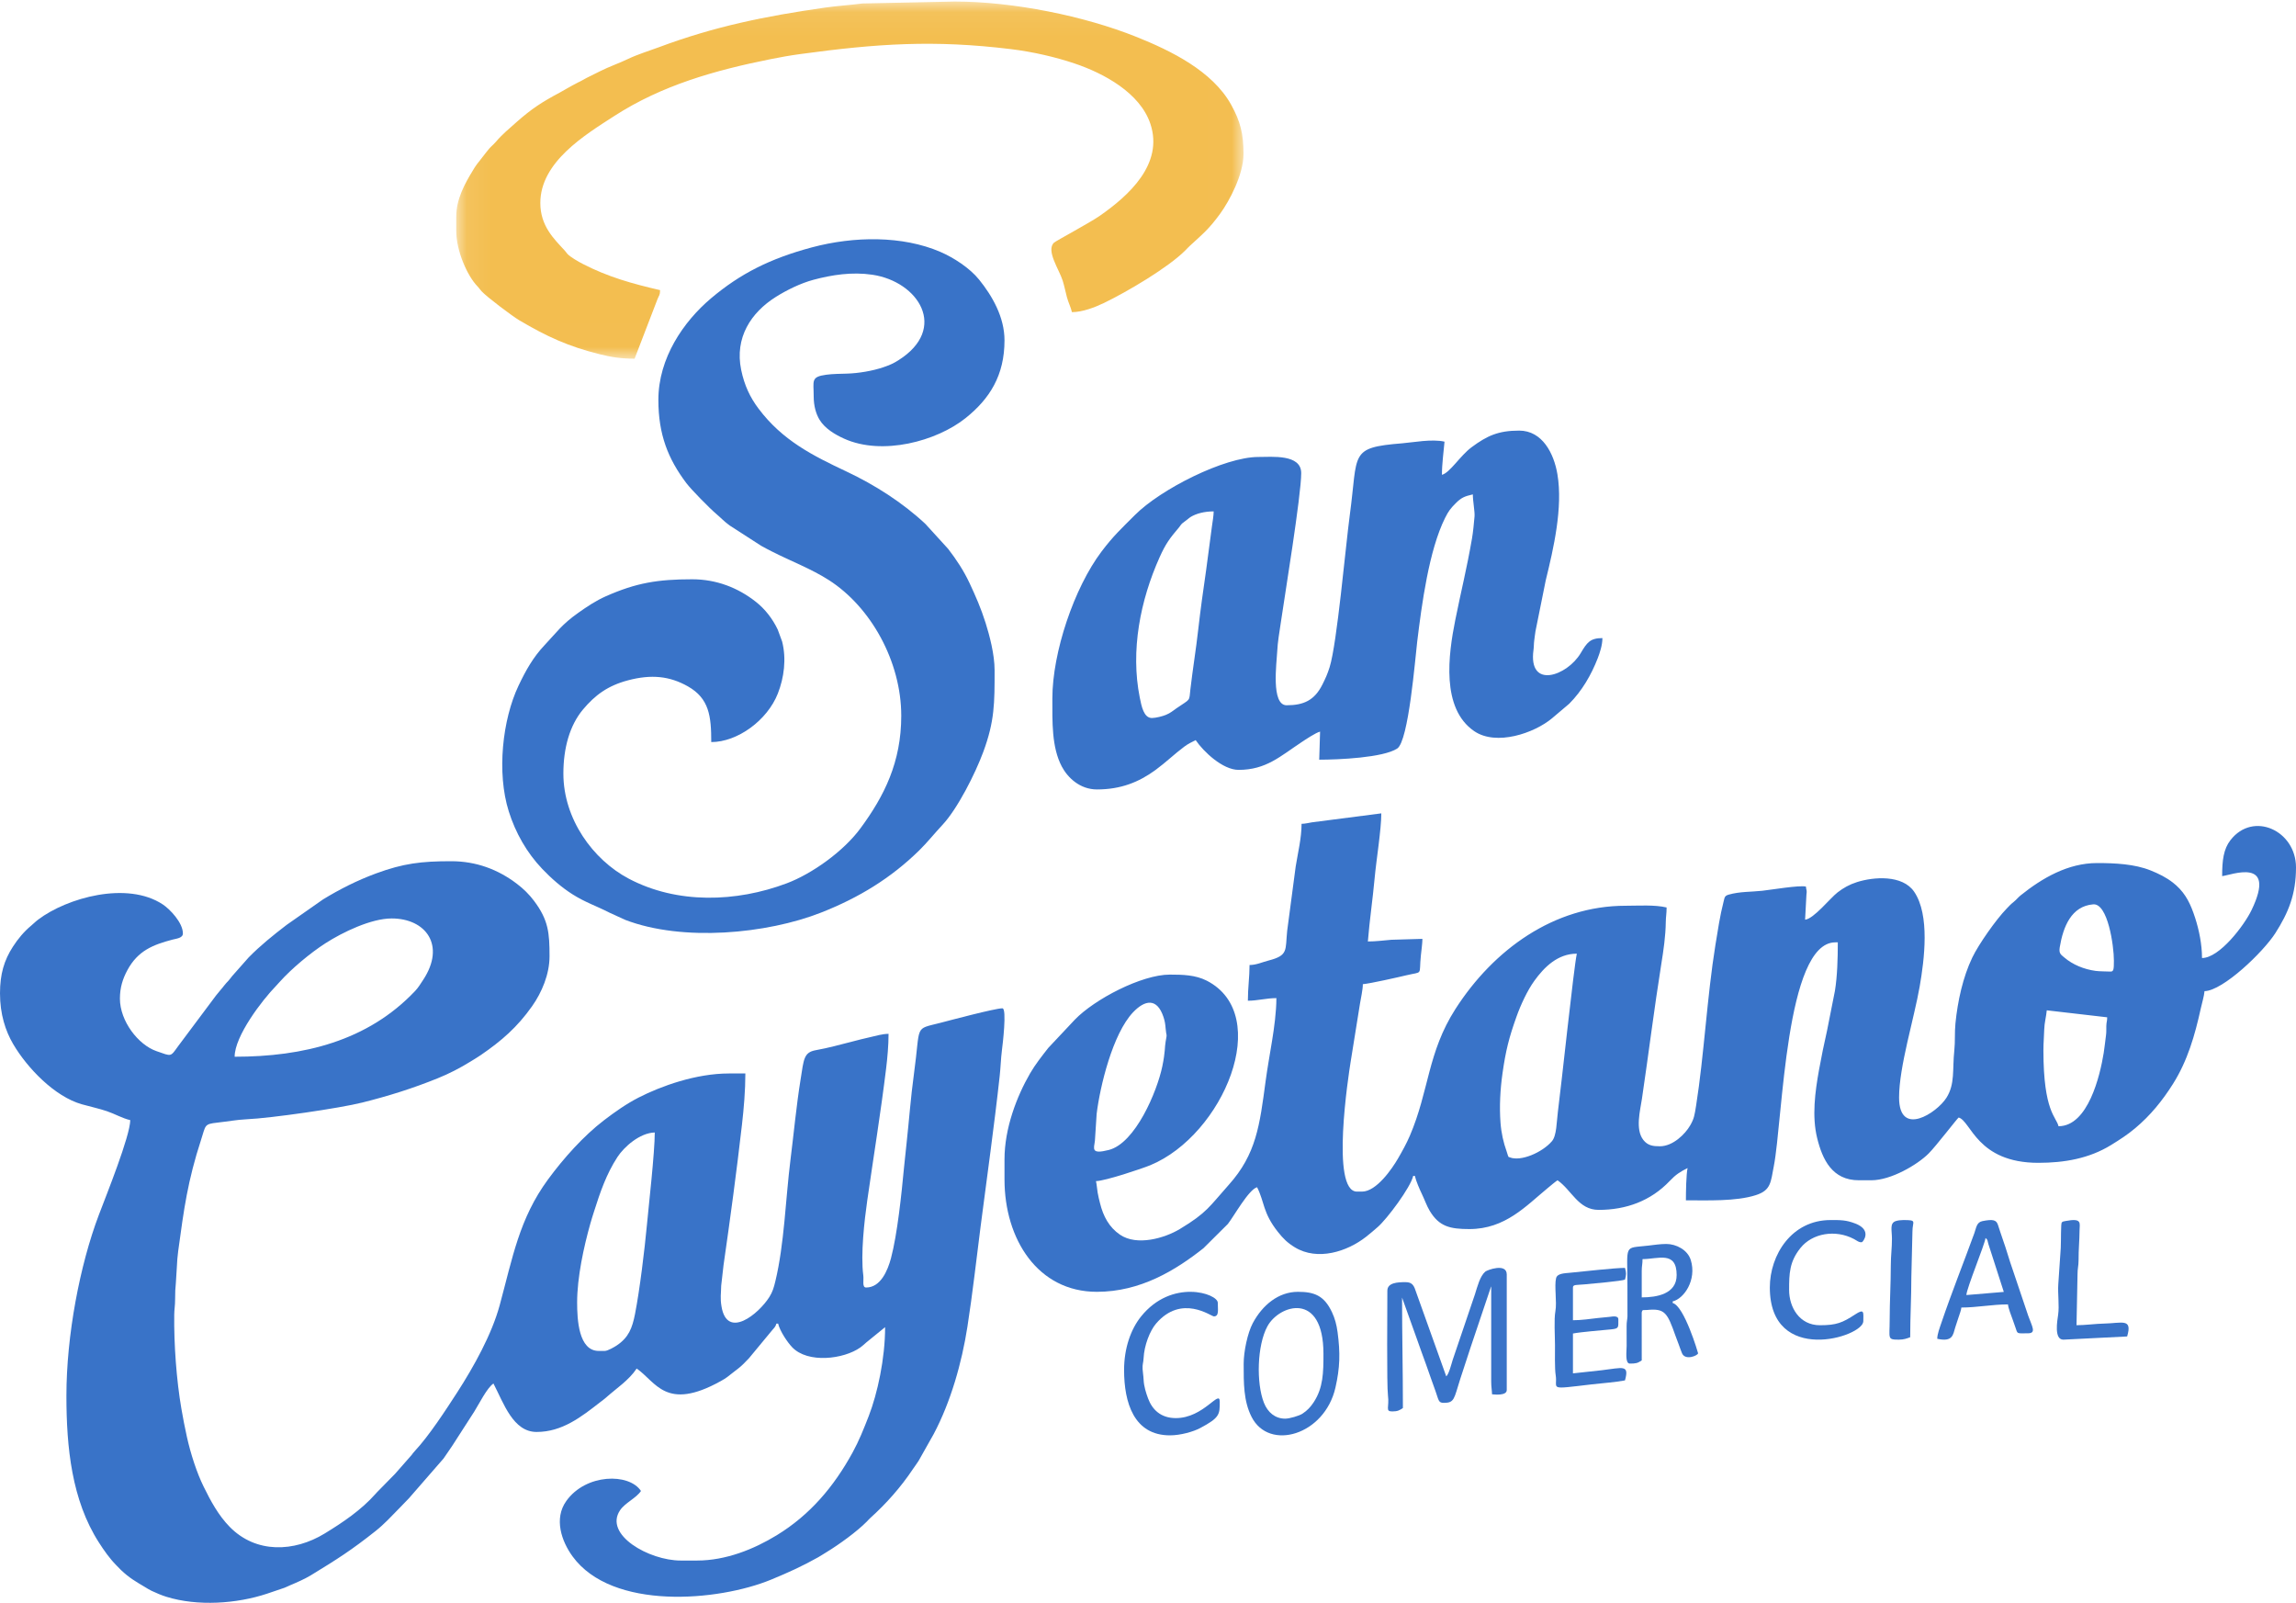 <?xml version="1.0" encoding="UTF-8"?>
<svg width="96px" height="67px" viewBox="0 0 96 67" version="1.1" xmlns="http://www.w3.org/2000/svg" xmlns:xlink="http://www.w3.org/1999/xlink">
    <!-- Generator: Sketch 49.3 (51167) - http://www.bohemiancoding.com/sketch -->
    <title>Group 4</title>
    <desc>Created with Sketch.</desc>
    <defs>
        <polygon id="path-1" points="0.077 0.064 32.993 0.064 32.993 14.994 0.077 14.994"></polygon>
    </defs>
    <g id="Elementos" stroke="none" stroke-width="1" fill="none" fill-rule="evenodd">
        <g id="Cabecera-Desktop-HD" transform="translate(-165, -18)">
            <g id="Group-4" transform="translate(165, 18)">
                <g id="Page-1">
                    <path d="M25.285,56.471 L25.033,56.471 C24.193,56.471 24.131,55.162 24.131,54.446 C24.131,53.393 24.409,52.122 24.684,51.145 C24.74,50.948 24.78,50.827 24.839,50.64 C25.095,49.832 25.354,49.075 25.818,48.363 C26.086,47.952 26.744,47.354 27.377,47.34 C27.377,48.166 27.124,50.403 27.049,51.202 C26.953,52.23 26.748,53.928 26.551,54.928 C26.436,55.51 26.289,55.908 25.784,56.244 C25.69,56.306 25.411,56.471 25.285,56.471 M9.811,44.173 C9.811,43.315 10.947,41.821 11.552,41.201 L11.691,41.048 C12.194,40.487 12.975,39.837 13.605,39.431 C14.329,38.966 15.518,38.393 16.376,38.393 C17.806,38.393 18.644,39.515 17.696,40.956 C17.588,41.121 17.489,41.285 17.359,41.422 C15.374,43.521 12.679,44.173 9.811,44.173 M5.014,41.744 C5.014,41.285 5.13,40.917 5.327,40.553 C5.766,39.739 6.395,39.494 7.214,39.277 C7.373,39.235 7.647,39.216 7.647,39.019 C7.647,38.567 7.102,38.004 6.811,37.81 C5.318,36.817 2.798,37.531 1.597,38.44 C1.47,38.536 1.414,38.602 1.304,38.693 C1.008,38.936 0.749,39.249 0.541,39.571 C0.171,40.142 0,40.721 0,41.523 C0,42.393 0.227,43.092 0.552,43.646 C1.134,44.637 2.284,45.842 3.426,46.162 C3.761,46.256 4.161,46.344 4.477,46.452 C4.806,46.564 5.111,46.745 5.447,46.824 C5.432,47.51 4.466,49.906 4.133,50.785 C3.336,52.888 2.777,55.827 2.777,58.348 C2.777,60.514 3.002,62.712 4.133,64.475 C4.35,64.813 4.58,65.143 4.86,65.427 C4.933,65.501 4.984,65.559 5.058,65.629 C5.404,65.956 5.66,66.104 6.058,66.339 C6.154,66.396 6.216,66.44 6.336,66.498 C6.517,66.586 6.763,66.688 6.957,66.748 C8.263,67.154 9.9,67.04 11.168,66.618 L11.898,66.37 C11.975,66.34 12.048,66.302 12.125,66.269 C12.422,66.144 12.738,66.007 13.006,65.844 C14.1,65.177 14.695,64.799 15.706,63.997 C16.06,63.717 16.365,63.385 16.691,63.052 L17.103,62.626 C17.108,62.62 17.115,62.612 17.12,62.606 L18.546,60.968 C18.638,60.841 18.705,60.728 18.798,60.6 C18.894,60.468 18.966,60.347 19.059,60.204 L19.832,59.004 C20.034,58.681 20.359,58.019 20.632,57.833 C21.061,58.66 21.454,59.858 22.436,59.858 C23.503,59.858 24.298,59.235 25.104,58.606 C25.179,58.548 25.255,58.497 25.329,58.43 C25.76,58.043 26.296,57.7 26.62,57.207 C27.428,57.76 27.834,59.01 30.131,57.735 C30.25,57.669 30.295,57.64 30.4,57.568 L30.891,57.186 C31.063,57.049 31.167,56.927 31.318,56.774 L32.292,55.597 C32.37,55.509 32.431,55.453 32.463,55.329 L32.535,55.329 C32.606,55.639 32.927,56.113 33.12,56.315 C33.778,57.005 35.278,56.816 35.968,56.329 C36.067,56.259 36.131,56.195 36.225,56.114 L37.008,55.477 C37.008,56.79 36.689,58.251 36.323,59.195 C36.115,59.729 35.917,60.228 35.649,60.716 C34.863,62.15 33.864,63.329 32.475,64.177 C31.517,64.762 30.346,65.233 29.145,65.233 L28.459,65.233 C27.143,65.233 25.233,64.156 25.928,63.128 C26.137,62.819 26.607,62.62 26.8,62.325 C26.303,61.568 24.497,61.594 23.677,62.745 C23.152,63.481 23.478,64.426 23.94,65.06 C25.594,67.328 30.03,66.94 32.237,66.033 C32.953,65.738 33.552,65.466 34.206,65.098 C34.338,65.023 34.435,64.957 34.567,64.877 C35.066,64.574 35.821,64.032 36.242,63.605 C36.297,63.549 36.329,63.509 36.386,63.457 C37.058,62.852 37.665,62.167 38.169,61.412 C38.254,61.284 38.325,61.198 38.408,61.066 L39.04,59.944 C39.753,58.598 40.216,56.965 40.45,55.456 C40.665,54.075 40.824,52.649 41.001,51.269 C41.274,49.147 41.57,47.075 41.799,44.977 C41.822,44.766 41.828,44.651 41.844,44.434 C41.854,44.304 41.87,44.051 41.893,43.894 C41.919,43.709 42.107,42.149 41.913,42.149 C41.603,42.149 39.701,42.657 39.331,42.753 C38.202,43.044 38.502,42.793 38.214,44.889 C38.08,45.857 38.01,46.84 37.903,47.812 C37.868,48.129 37.83,48.472 37.798,48.809 C37.697,49.889 37.521,51.593 37.253,52.598 C37.117,53.106 36.822,53.82 36.214,53.82 C36.036,53.82 36.123,53.514 36.096,53.314 C35.98,52.437 36.142,51.019 36.261,50.186 C36.526,48.337 36.823,46.524 37.051,44.659 C37.104,44.22 37.152,43.699 37.152,43.216 C36.887,43.216 36.599,43.308 36.386,43.354 C36.113,43.413 35.873,43.478 35.63,43.54 C35.123,43.669 34.644,43.804 34.107,43.9 C33.598,43.99 33.608,44.292 33.473,45.131 C33.298,46.209 33.188,47.399 33.05,48.492 C32.843,50.147 32.795,51.999 32.42,53.555 C32.357,53.818 32.303,54.004 32.168,54.218 C31.716,54.932 30.402,56.003 30.168,54.616 C30.106,54.248 30.15,54.087 30.154,53.746 L30.252,52.888 C30.537,50.91 30.796,48.997 31.023,47.012 C31.1,46.345 31.165,45.585 31.165,44.873 L30.479,44.873 C29.099,44.873 27.641,45.4 26.703,45.879 C26.195,46.139 25.708,46.482 25.254,46.829 C24.401,47.481 23.563,48.418 22.915,49.301 C21.71,50.941 21.434,52.572 20.892,54.564 C20.56,55.785 19.806,57.136 19.118,58.202 C18.627,58.961 17.937,60.02 17.341,60.659 C17.269,60.735 17.269,60.746 17.211,60.821 L16.512,61.616 C16.402,61.73 16.315,61.816 16.204,61.929 C16.1,62.036 16.021,62.116 15.916,62.223 C15.859,62.281 15.827,62.312 15.771,62.37 C15.738,62.405 15.734,62.409 15.702,62.446 C15.102,63.123 14.344,63.633 13.574,64.104 C12.305,64.878 10.707,64.951 9.604,63.825 C9.132,63.343 8.809,62.744 8.513,62.141 C8.229,61.564 7.972,60.774 7.813,60.057 C7.726,59.665 7.65,59.269 7.585,58.891 C7.376,57.677 7.27,56.188 7.285,54.96 C7.287,54.731 7.323,54.575 7.322,54.298 C7.322,54.033 7.33,53.843 7.353,53.63 L7.394,52.972 C7.405,52.73 7.419,52.531 7.451,52.294 C7.69,50.536 7.847,49.362 8.409,47.639 C8.605,47.039 8.529,46.988 9.083,46.928 C9.469,46.887 9.897,46.806 10.316,46.787 C11.325,46.743 14.194,46.328 15.15,46.088 C16.274,45.806 17.254,45.497 18.303,45.073 C18.789,44.877 19.233,44.646 19.674,44.374 C19.831,44.276 19.951,44.208 20.098,44.107 C20.973,43.508 21.625,42.941 22.245,42.065 C22.655,41.487 22.977,40.722 22.977,39.976 C22.977,39 22.934,38.461 22.328,37.656 C22.121,37.382 21.893,37.158 21.616,36.947 C20.829,36.346 19.911,36 18.865,36 C17.616,36 16.861,36.091 15.722,36.511 C14.93,36.803 14.192,37.177 13.505,37.598 L11.986,38.661 C11.43,39.087 10.882,39.527 10.397,40.022 L9.712,40.796 C9.638,40.881 9.624,40.918 9.55,40.998 C9.474,41.081 9.445,41.103 9.378,41.191 C9.272,41.333 9.152,41.456 9.033,41.612 L7.456,43.721 C7.114,44.191 7.191,44.164 6.542,43.939 C5.778,43.675 5.014,42.681 5.014,41.744" id="Fill-1" fill="#3973C8"></path>
                    <path d="M48.737,43.545 C48.694,43.778 48.728,43.946 48.6,44.568 C48.382,45.626 47.47,47.79 46.36,48.071 C45.609,48.262 45.735,48.023 45.78,47.688 L45.853,46.561 C45.991,45.425 46.519,43.216 47.377,42.314 C47.863,41.803 48.375,41.697 48.646,42.509 C48.703,42.68 48.722,42.796 48.738,42.997 C48.767,43.363 48.81,43.151 48.737,43.545 M86.07,47.078 C85.982,46.684 85.439,46.482 85.439,43.909 C85.439,43.564 85.466,43.351 85.473,43.034 C85.479,42.76 85.559,42.479 85.579,42.233 L88.105,42.525 C88.105,42.706 88.074,42.704 88.069,42.888 C88.065,43.033 88.076,43.131 88.056,43.274 C88.018,43.544 88.001,43.762 87.96,44.013 C87.807,44.962 87.307,47.078 86.07,47.078 M65.93,39.865 C65.805,40.422 65.275,45.444 65.138,46.475 C65.084,46.883 65.091,47.471 64.887,47.707 C64.478,48.181 63.588,48.56 63.132,48.381 C63.046,48.347 63.087,48.383 63.045,48.289 C63.036,48.27 63.009,48.169 62.993,48.124 C62.865,47.772 62.771,47.363 62.739,46.931 C62.688,46.256 62.727,45.539 62.822,44.871 C62.956,43.921 63.094,43.374 63.409,42.494 C63.581,42.01 63.863,41.403 64.15,41.005 C64.565,40.429 65.127,39.865 65.93,39.865 M88.386,40.157 C88.386,40.541 88.373,40.618 88.234,40.613 C88.07,40.606 87.779,40.606 87.623,40.585 C87.137,40.519 86.665,40.327 86.307,40.02 C86.167,39.9 86.079,39.858 86.122,39.595 C86.264,38.741 86.605,37.877 87.522,37.803 C88.129,37.755 88.386,39.523 88.386,40.157 M54.421,34.437 C54.421,35.031 54.267,35.648 54.175,36.222 L53.819,38.912 C53.736,39.718 53.879,39.936 53.046,40.15 C52.779,40.218 52.531,40.339 52.246,40.339 C52.246,40.841 52.176,41.285 52.176,41.832 C52.576,41.832 52.952,41.723 53.368,41.723 C53.368,42.293 53.272,42.988 53.188,43.503 C53.099,44.053 52.993,44.639 52.918,45.19 C52.67,47.042 52.528,48.244 51.377,49.528 C50.566,50.434 50.476,50.686 49.332,51.375 C48.7,51.756 47.538,52.098 46.827,51.611 C46.378,51.303 46.129,50.849 45.993,50.292 C45.959,50.155 45.92,50.008 45.894,49.848 C45.869,49.694 45.858,49.52 45.825,49.373 C46.22,49.364 47.759,48.847 48.096,48.708 C51.147,47.445 53.25,42.427 50.457,40.994 C49.986,40.753 49.45,40.74 48.912,40.74 C47.728,40.74 45.757,41.775 44.939,42.625 L43.83,43.805 C43.562,44.15 43.292,44.485 43.068,44.872 C42.513,45.83 42,47.164 42,48.463 L42,49.301 C42,51.805 43.396,54 45.86,54 C47.687,54 49.149,53.1 50.317,52.179 L51.339,51.164 C51.594,50.839 52.209,49.726 52.561,49.628 C52.875,50.243 52.792,50.689 53.431,51.495 C53.655,51.778 53.835,51.955 54.141,52.141 C55.091,52.717 56.324,52.322 57.118,51.7 C57.293,51.563 57.433,51.441 57.604,51.293 C57.994,50.955 58.98,49.636 59.088,49.155 L59.158,49.155 C59.204,49.362 59.357,49.717 59.45,49.908 C59.568,50.151 59.649,50.399 59.782,50.62 C60.177,51.274 60.632,51.377 61.439,51.377 C62.937,51.377 63.806,50.409 64.706,49.669 C64.842,49.558 64.983,49.434 65.123,49.337 C65.716,49.749 65.993,50.575 66.842,50.575 C67.99,50.575 69.02,50.203 69.816,49.364 C70.067,49.099 70.25,48.982 70.561,48.827 C70.502,49.091 70.491,49.835 70.491,50.175 C71.41,50.175 72.578,50.224 73.408,49.961 C74.051,49.758 74.035,49.423 74.167,48.745 C74.543,46.814 74.655,39.392 76.737,39.392 L76.842,39.392 C76.842,40.074 76.821,40.804 76.722,41.417 L76.393,43.078 C76.268,43.63 76.158,44.161 76.055,44.732 C75.892,45.639 75.754,46.663 75.979,47.574 C76.2,48.474 76.61,49.337 77.719,49.337 L78.246,49.337 C79.065,49.337 80.167,48.691 80.641,48.217 C80.942,47.917 81.832,46.757 81.895,46.714 C82.414,46.858 82.655,48.608 85.228,48.608 C86.313,48.608 87.352,48.428 88.266,47.865 C88.637,47.636 88.949,47.436 89.274,47.163 C89.911,46.629 90.41,46.016 90.857,45.308 C91.465,44.343 91.773,43.279 92.021,42.146 C92.068,41.933 92.159,41.632 92.175,41.432 C92.95,41.414 94.634,39.793 95.137,39.006 C95.682,38.151 96,37.386 96,36.259 C96,34.723 94.21,33.889 93.257,35.123 C92.97,35.495 92.912,35.963 92.912,36.623 C93.267,36.592 95.226,35.791 94.141,38.044 C93.831,38.688 92.8,40.047 92.07,40.047 C92.07,39.483 91.948,38.88 91.785,38.376 C91.603,37.812 91.403,37.382 90.994,37.012 C90.93,36.954 90.926,36.952 90.858,36.898 C90.57,36.673 90.259,36.521 89.915,36.383 C89.249,36.117 88.435,36.077 87.684,36.077 C86.466,36.077 85.389,36.704 84.491,37.424 C84.374,37.518 84.316,37.604 84.196,37.701 C84.066,37.804 84.015,37.865 83.903,37.98 C83.463,38.432 82.735,39.466 82.467,40.023 C82.072,40.845 81.853,41.847 81.76,42.785 C81.723,43.151 81.753,43.541 81.714,43.904 C81.627,44.709 81.752,45.311 81.383,45.891 C80.983,46.521 79.404,47.56 79.404,45.876 C79.404,44.586 80.032,42.583 80.266,41.234 C80.461,40.108 80.698,38.251 80.036,37.278 C79.546,36.559 78.343,36.651 77.644,36.873 C77.326,36.974 77.074,37.117 76.832,37.304 C76.521,37.545 75.833,38.413 75.474,38.444 L75.53,37.408 C75.561,37.194 75.522,37.227 75.509,37.06 C75.237,36.995 74.018,37.2 73.678,37.236 C73.214,37.286 72.748,37.265 72.287,37.395 C72.104,37.447 72.114,37.505 72.062,37.707 C71.917,38.269 71.825,38.886 71.724,39.506 C71.375,41.661 71.248,44.133 70.918,46.21 C70.853,46.613 70.838,46.753 70.669,47.045 C70.459,47.409 69.947,47.916 69.404,47.916 C69.123,47.916 68.9,47.893 68.711,47.652 C68.365,47.21 68.58,46.419 68.652,45.934 C68.928,44.076 69.166,42.149 69.463,40.292 C69.555,39.721 69.642,39.124 69.649,38.554 C69.652,38.312 69.684,38.2 69.684,37.934 C69.181,37.813 68.5,37.862 67.965,37.862 C64.974,37.862 62.447,39.697 60.856,42.175 C59.686,43.998 59.756,45.593 58.947,47.479 C58.804,47.811 58.63,48.122 58.455,48.425 C58.207,48.852 57.553,49.811 56.947,49.811 L56.737,49.811 C55.625,49.811 56.391,44.895 56.471,44.398 L56.862,41.963 C56.901,41.72 56.983,41.368 56.983,41.14 C57.305,41.112 58.435,40.856 58.8,40.769 C59.52,40.597 59.321,40.804 59.409,39.944 C59.426,39.774 59.474,39.424 59.474,39.246 L58.177,39.284 C57.872,39.31 57.522,39.355 57.193,39.355 C57.264,38.467 57.397,37.583 57.477,36.699 C57.543,35.97 57.755,34.677 57.755,34 L54.852,34.375 C54.734,34.393 54.571,34.437 54.421,34.437" id="Fill-4" fill="#3973C8"></path>
                    <path d="M27.528,16.715 C27.528,18.161 27.931,19.178 28.698,20.196 C28.903,20.467 29.676,21.253 29.941,21.476 C30.14,21.644 30.295,21.815 30.512,21.968 L31.822,22.813 C31.981,22.903 32.119,22.974 32.283,23.057 C33.074,23.46 33.91,23.772 34.65,24.245 C36.418,25.374 37.683,27.658 37.683,29.922 C37.683,31.857 36.975,33.273 35.976,34.627 C35.261,35.596 33.947,36.528 32.895,36.924 C30.791,37.716 28.316,37.802 26.285,36.727 C24.79,35.937 23.556,34.232 23.556,32.337 C23.556,31.272 23.819,30.322 24.377,29.657 C24.877,29.061 25.408,28.662 26.264,28.437 C27.237,28.181 28,28.261 28.76,28.69 C29.654,29.196 29.739,29.935 29.739,31.02 C30.834,31.02 32.079,30.116 32.522,28.993 C32.785,28.324 32.886,27.542 32.703,26.819 L32.519,26.319 C32.303,25.864 31.989,25.461 31.609,25.161 C30.86,24.568 29.952,24.215 28.944,24.215 C27.499,24.215 26.6,24.364 25.332,24.925 C24.908,25.113 24.544,25.359 24.185,25.612 C23.485,26.107 23.296,26.411 22.77,26.968 C22.293,27.473 21.99,28.012 21.679,28.666 C21.01,30.077 20.762,32.294 21.272,33.915 C21.558,34.826 22.034,35.651 22.667,36.316 C23.046,36.714 23.475,37.091 23.938,37.384 C24.475,37.724 24.935,37.869 25.49,38.154 L26.142,38.452 C28.544,39.374 32.064,39.038 34.327,38.149 C35.911,37.527 37.251,36.707 38.434,35.548 C38.772,35.217 39.079,34.83 39.401,34.487 C40.038,33.809 40.781,32.329 41.112,31.433 C41.591,30.138 41.586,29.383 41.586,28.02 C41.586,27.347 41.37,26.549 41.21,26.04 C41.015,25.42 40.797,24.928 40.538,24.373 C40.289,23.842 39.98,23.38 39.643,22.943 L38.693,21.901 C37.733,21.003 36.571,20.266 35.403,19.715 C33.981,19.045 32.716,18.414 31.712,17.076 C31.368,16.617 31.126,16.119 30.99,15.462 C30.712,14.116 31.398,13.065 32.443,12.409 C32.882,12.134 33.464,11.842 34.014,11.695 C34.783,11.49 35.621,11.358 36.473,11.484 C38.409,11.77 39.658,13.735 37.568,15.057 C37.35,15.195 37.21,15.256 36.945,15.348 C36.488,15.505 35.894,15.605 35.404,15.618 C35.151,15.625 34.801,15.629 34.549,15.664 C33.889,15.753 34.022,15.919 34.022,16.569 C34.022,16.965 34.118,17.305 34.269,17.55 C34.494,17.916 34.914,18.165 35.29,18.335 C36.888,19.06 39.164,18.444 40.372,17.478 C41.384,16.668 42,15.69 42,14.227 C42,13.256 41.489,12.371 40.94,11.691 C40.544,11.199 39.868,10.766 39.311,10.526 C37.733,9.848 35.713,9.869 33.945,10.341 C32.199,10.808 30.951,11.44 29.734,12.466 C28.576,13.443 27.528,14.969 27.528,16.715" id="Fill-7" fill="#3973C8"></path>
                    <path d="M48.163,30.014 C47.825,30.014 47.73,29.528 47.657,29.165 C47.26,27.194 47.68,25.089 48.485,23.295 C48.737,22.735 48.901,22.51 49.3,22.042 C49.363,21.968 49.354,21.954 49.427,21.882 L49.769,21.618 C50.014,21.465 50.361,21.377 50.746,21.377 C50.746,21.541 50.699,21.825 50.676,21.983 L50.43,23.836 C50.31,24.663 50.194,25.486 50.1,26.318 C50.007,27.151 49.872,27.957 49.774,28.803 C49.713,29.338 49.801,29.189 49.189,29.609 C49.025,29.721 48.948,29.801 48.748,29.883 C48.617,29.938 48.331,30.014 48.163,30.014 M60.29,19.848 C60.29,19.378 60.361,18.9 60.398,18.462 C59.87,18.34 59.076,18.495 58.637,18.53 C56.394,18.712 56.79,18.923 56.44,21.508 C56.257,22.864 55.906,26.888 55.595,27.886 C55.5,28.188 55.424,28.352 55.291,28.617 C54.962,29.273 54.512,29.481 53.796,29.481 C53.133,29.481 53.382,27.691 53.402,27.242 C53.419,26.848 53.498,26.4 53.556,26.008 C53.719,24.887 54.406,20.706 54.406,19.777 C54.406,18.975 53.184,19.102 52.612,19.102 C51.193,19.102 48.53,20.449 47.454,21.528 C46.891,22.092 46.55,22.402 46.056,23.057 C44.914,24.569 44.001,27.271 44.001,29.197 C44.001,30.171 43.968,31.232 44.395,32.041 C44.641,32.508 45.154,33 45.866,33 C46.855,33 47.613,32.699 48.312,32.188 C48.741,31.874 49.113,31.512 49.516,31.212 C49.693,31.08 49.802,31.038 49.993,30.938 C50.32,31.422 51.126,32.182 51.787,32.182 C52.938,32.182 53.53,31.612 54.42,31.024 C54.586,30.914 55.019,30.624 55.195,30.583 L55.159,31.756 C55.966,31.756 57.832,31.674 58.42,31.29 C58.898,30.978 59.172,27.514 59.256,26.821 C59.445,25.275 59.746,23.002 60.422,21.649 C60.569,21.355 60.655,21.248 60.873,21.03 C61.097,20.806 61.23,20.747 61.582,20.666 C61.582,20.955 61.67,21.392 61.653,21.587 C61.627,21.878 61.594,22.238 61.546,22.514 C61.322,23.807 61.103,24.649 60.849,25.912 C60.558,27.361 60.247,29.612 61.639,30.563 C62.563,31.194 64.149,30.648 64.894,30.025 L65.61,29.419 C66.141,28.888 66.533,28.216 66.806,27.511 C66.893,27.284 67,26.963 67,26.673 C66.485,26.673 66.355,26.859 66.092,27.302 C65.527,28.254 63.886,28.838 64.119,27.161 C64.138,27.024 64.13,26.901 64.15,26.764 C64.171,26.617 64.18,26.514 64.201,26.388 L64.631,24.255 C64.959,22.921 65.352,21.214 65.119,19.828 C64.972,18.947 64.483,18 63.52,18 C62.65,18 62.18,18.213 61.53,18.695 C61.042,19.058 60.63,19.758 60.29,19.848" id="Fill-9" fill="#3973C8"></path>
                    <path d="M60.47,57.533 L59.184,53.94 C59.101,53.677 58.994,53.596 58.76,53.596 C58.431,53.596 58.008,53.619 58.008,53.954 C58.008,54.563 57.979,57.918 58.033,58.33 C58.098,58.829 57.905,59 58.213,59 C58.438,59 58.525,58.95 58.658,58.857 C58.658,57.29 58.623,55.821 58.623,54.241 L59.024,55.36 C59.168,55.745 59.281,56.09 59.424,56.48 C59.565,56.864 59.694,57.223 59.824,57.6 C59.885,57.777 59.959,57.975 60.02,58.147 C60.159,58.537 60.14,58.642 60.367,58.642 C60.819,58.642 60.79,58.477 61.055,57.645 C61.195,57.207 61.339,56.79 61.483,56.338 L62.338,53.798 C62.34,53.793 62.345,53.783 62.35,53.775 L62.35,57.748 C62.35,57.976 62.381,58.116 62.385,58.284 C62.505,58.295 63,58.349 63,58.105 L63,53.274 C63,52.781 62.177,53.09 62.101,53.157 C61.878,53.352 61.774,53.776 61.671,54.102 L60.739,56.848 C60.692,56.997 60.58,57.449 60.47,57.533" id="Fill-11" fill="#3973C8"></path>
                    <path d="M53.735,59.302 C53.321,59.302 53.008,59.045 52.847,58.638 C52.523,57.816 52.558,56.24 52.993,55.441 C53.483,54.541 55.336,53.95 55.336,56.594 C55.336,57.37 55.327,58.006 54.931,58.611 C54.798,58.814 54.659,58.964 54.455,59.096 C54.325,59.181 53.924,59.302 53.735,59.302 M52,57.013 C52,57.814 51.993,58.564 52.331,59.229 C53.063,60.671 55.383,59.993 55.837,58.006 C56.028,57.17 56.042,56.558 55.927,55.689 C55.885,55.374 55.814,55.111 55.692,54.851 C55.364,54.153 54.948,54 54.268,54 C53.459,54 52.786,54.55 52.38,55.312 C52.162,55.723 52,56.498 52,57.013" id="Fill-13" fill="#3973C8"></path>
                    <path d="M68.644,54.233 L68.644,53.133 C68.644,52.912 68.677,52.845 68.677,52.633 C69.324,52.633 70.104,52.271 70.104,53.3 C70.104,54.097 69.264,54.233 68.644,54.233 M68.146,57 C68.402,57 68.469,56.984 68.644,56.867 L68.643,54.866 C68.674,54.721 68.698,54.776 68.868,54.759 C69.616,54.685 69.714,54.875 70.058,55.846 C70.106,55.98 70.142,56.078 70.194,56.21 C70.243,56.335 70.283,56.47 70.33,56.573 C70.471,56.887 71,56.661 71,56.567 C71,56.556 70.427,54.598 69.938,54.467 L69.938,54.4 C70.413,54.289 70.951,53.503 70.695,52.673 C70.563,52.243 70.081,52 69.672,52 C69.414,52 69.157,52.041 68.912,52.069 C67.875,52.191 68.046,51.965 68.046,53.767 L68.047,55.034 C68.038,55.188 68.012,55.239 68.012,55.433 C68.014,55.711 68.013,55.989 68.013,56.267 C68.013,56.478 67.938,57 68.146,57" id="Fill-15" fill="#3973C8"></path>
                    <path d="M82.218,54.135 C82.224,53.861 82.996,51.999 83.018,51.751 C83.114,51.817 83.098,51.861 83.137,51.998 L83.783,54.004 L82.218,54.135 Z M81,55.963 C81.654,56.11 81.66,55.79 81.751,55.492 C81.8,55.33 81.835,55.246 81.882,55.093 C81.923,54.963 81.999,54.773 82.009,54.657 C82.661,54.657 83.289,54.526 83.957,54.526 C83.971,54.688 84.095,54.997 84.153,55.159 C84.195,55.278 84.23,55.375 84.265,55.478 C84.367,55.778 84.306,55.734 84.792,55.734 C85.156,55.734 84.964,55.449 84.805,55.004 L84.161,53.094 C84.013,52.682 83.896,52.242 83.744,51.82 C83.673,51.625 83.606,51.402 83.537,51.198 C83.469,50.994 83.329,50.957 82.891,51.044 C82.642,51.093 82.633,51.322 82.553,51.543 C82.112,52.757 81.593,54.055 81.178,55.281 C81.105,55.497 81,55.768 81,55.963 Z" id="Fill-17" fill="#3973C8"></path>
                    <path d="M65.017,56.233 C65.017,56.54 65.002,57.221 65.046,57.483 C65.143,58.076 64.667,58.09 66.561,57.868 C67.008,57.816 67.531,57.782 67.943,57.703 C68.135,57.023 67.849,57.176 66.957,57.28 L65.768,57.409 L65.768,55.743 C66.111,55.677 66.929,55.613 67.34,55.572 C67.695,55.536 67.666,55.51 67.666,55.155 C67.666,54.982 67.429,55.031 67.3,55.047 C67.108,55.07 66.985,55.074 66.803,55.096 C66.502,55.132 66.108,55.188 65.768,55.188 L65.768,53.816 C65.768,53.69 65.922,53.719 66.246,53.689 C66.612,53.654 67.78,53.554 67.943,53.49 C68.002,53.28 68.002,53.209 67.943,53 C67.526,53 66.206,53.148 65.657,53.202 C65.403,53.227 65.113,53.229 65.063,53.43 C64.982,53.757 65.104,54.424 65.034,54.81 C64.97,55.159 65.017,55.845 65.017,56.233" id="Fill-19" fill="#3973C8"></path>
                    <path d="M47,57.267 C47,58.633 47.41,60 48.918,60 C49.363,60 49.9,59.845 50.182,59.695 C51.006,59.259 51,59.121 51,58.595 C51,58.053 50.335,59.279 49.163,59.279 C48.527,59.279 48.174,58.915 48.004,58.459 C47.919,58.23 47.83,57.957 47.817,57.684 C47.807,57.478 47.783,57.391 47.774,57.228 C47.762,57.022 47.807,56.968 47.816,56.773 C47.84,56.245 48.077,55.629 48.34,55.324 C49.409,54.083 50.637,55.027 50.755,55.027 C50.98,55.027 50.918,54.747 50.918,54.458 C50.918,54.073 48.994,53.43 47.705,55.037 C47.282,55.565 47,56.357 47,57.267" id="Fill-21" fill="#3973C8"></path>
                    <path d="M74,53.819 C74,57.092 77.909,55.889 77.909,55.229 C77.909,54.863 77.966,54.685 77.568,54.945 C77.041,55.29 76.791,55.397 76.095,55.397 C75.238,55.397 74.806,54.648 74.806,53.92 C74.806,53.238 74.818,52.745 75.281,52.167 C75.775,51.55 76.741,51.383 77.519,51.794 C77.611,51.843 77.746,51.955 77.854,51.923 C77.891,51.912 78.295,51.423 77.573,51.145 C77.184,50.995 76.957,51 76.538,51 C74.91,51 74,52.46 74,53.819" id="Fill-23" fill="#3973C8"></path>
                    <path d="M86.273,56 L88.94,55.866 C89.168,55.09 88.728,55.313 87.965,55.328 C87.623,55.335 87.176,55.396 86.823,55.396 L86.865,53.282 C86.863,53.026 86.91,52.917 86.909,52.679 C86.906,52.218 86.947,51.877 86.95,51.436 C86.952,51.132 87.074,50.905 86.365,51.04 C86.213,51.068 86.192,51.074 86.184,51.231 C86.164,51.611 86.184,52.083 86.143,52.475 L86.061,53.684 C86.034,54.08 86.109,54.575 86.055,54.955 C86.019,55.207 85.875,56 86.273,56" id="Fill-25" fill="#3973C8"></path>
                    <path d="M79.011,55.184 C79.011,55.955 78.9,56 79.392,56 C79.602,56 79.732,55.95 79.869,55.898 C79.869,55.017 79.917,54.243 79.917,53.381 L79.963,51.475 C79.962,51.049 80.177,51 79.583,51 C79.475,51 79.345,51.016 79.263,51.044 C79.004,51.133 79.105,51.416 79.106,51.782 C79.107,52.178 79.058,52.485 79.058,52.905 C79.058,53.672 79.011,54.386 79.011,55.184" id="Fill-27" fill="#3973C8"></path>
                    <g id="Group-31" transform="translate(19, 0)">
                        <mask id="mask-2" fill="white">
                            <use xlink:href="#path-1"></use>
                        </mask>
                        <g id="Clip-30"></g>
                        <path d="M0.077,9.051 L0.077,9.652 C0.077,10.495 0.541,11.528 0.955,11.96 C1.041,12.049 1.058,12.092 1.133,12.173 C1.351,12.411 2.429,13.222 2.716,13.391 C3.865,14.069 4.766,14.484 6.084,14.81 C6.551,14.926 6.959,14.994 7.534,14.994 L8.488,12.513 C8.551,12.342 8.599,12.352 8.599,12.128 C7.43,11.857 6.427,11.579 5.367,11.032 C5.198,10.945 4.841,10.742 4.723,10.612 C4.68,10.564 4.67,10.535 4.613,10.474 C4.167,9.989 3.592,9.451 3.592,8.485 C3.592,6.768 5.463,5.638 6.688,4.847 C8.681,3.561 10.904,2.936 13.218,2.473 C13.619,2.392 14.051,2.315 14.46,2.26 C17.69,1.82 20.048,1.662 23.257,2.052 C24.193,2.166 25.121,2.382 25.923,2.651 C27.158,3.066 28.671,3.884 29.101,5.18 C29.656,6.854 28.206,8.174 26.971,9.03 C26.558,9.316 25.148,10.071 25.071,10.143 C24.722,10.468 25.292,11.275 25.434,11.735 C25.499,11.942 25.549,12.191 25.607,12.412 C25.667,12.642 25.771,12.835 25.82,13.048 C26.256,13.048 26.777,12.848 27.146,12.671 C28.13,12.199 29.85,11.179 30.552,10.475 C30.63,10.397 30.685,10.335 30.765,10.262 C31.274,9.793 31.544,9.585 32.019,8.93 C32.402,8.402 32.993,7.304 32.993,6.433 C32.993,5.596 32.863,5.07 32.472,4.369 C31.692,2.973 29.985,2.129 28.499,1.535 C26.35,0.675 23.378,0.064 20.92,0.064 L17.06,0.145 C16.556,0.211 16.011,0.244 15.494,0.318 C12.984,0.679 10.888,1.1 8.533,1.98 C8.133,2.129 7.66,2.273 7.273,2.458 C6.877,2.649 6.479,2.78 6.09,2.977 L5.521,3.26 C5.405,3.319 5.36,3.356 5.246,3.41 C5.159,3.452 5.183,3.437 5.104,3.481 C5.035,3.519 5.001,3.536 4.941,3.567 C4.761,3.66 4.586,3.773 4.397,3.874 C3.668,4.261 3.224,4.549 2.606,5.096 C2.311,5.358 1.987,5.626 1.735,5.927 C1.668,6.007 1.599,6.065 1.523,6.14 C1.429,6.233 1.409,6.276 1.327,6.37 L0.939,6.867 C0.864,6.966 0.839,7.016 0.772,7.125 C0.427,7.686 0.077,8.33 0.077,9.051" id="Fill-29" fill="#F3BE50" mask="url(#mask-2)"></path>
                    </g>
                </g>
            </g>
        </g>
    </g>
</svg>